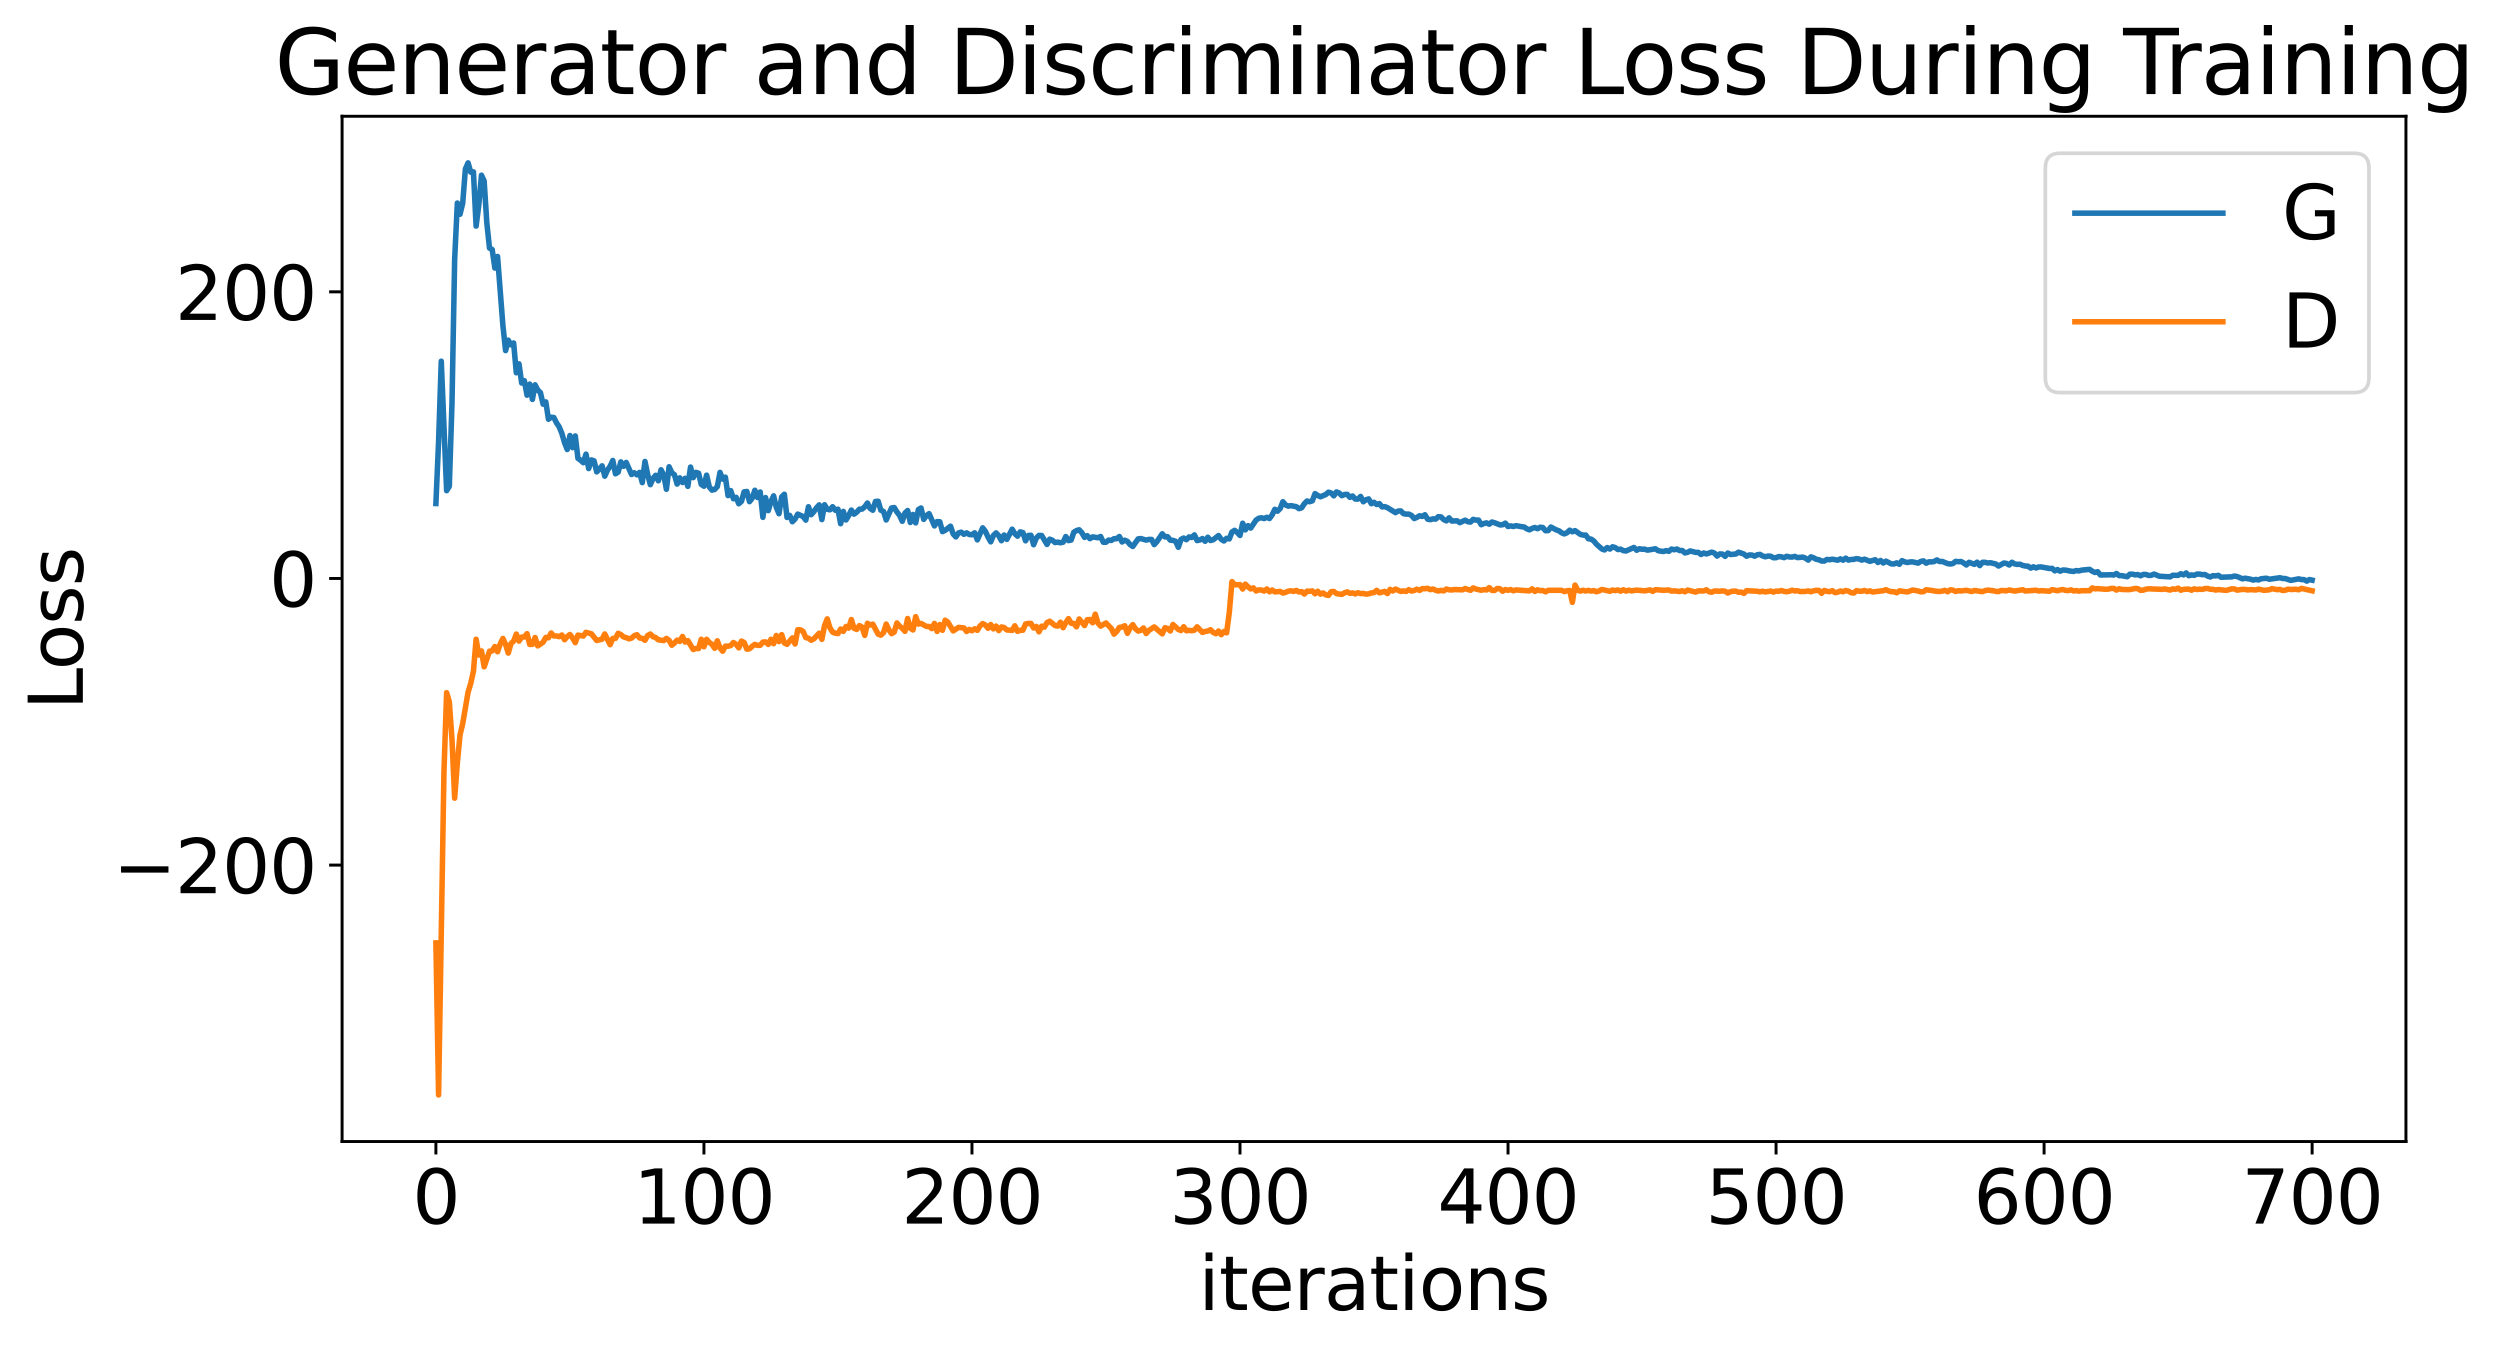 <?xml version="1.0" encoding="utf-8" standalone="no"?>
<!DOCTYPE svg PUBLIC "-//W3C//DTD SVG 1.1//EN"
  "http://www.w3.org/Graphics/SVG/1.1/DTD/svg11.dtd">
<svg xmlns:xlink="http://www.w3.org/1999/xlink" width="675.923pt" height="365.549pt" viewBox="0 0 675.923 365.549" xmlns="http://www.w3.org/2000/svg" version="1.1">
 <defs>
  <style type="text/css">*{stroke-linejoin: round; stroke-linecap: butt}</style>
 </defs>
 <g id="figure_1">
  <g id="patch_1">
   <path d="M 0 365.549 
L 675.923 365.549 
L 675.923 -0 
L 0 -0 
z
" style="fill: #ffffff"/>
  </g>
  <g id="axes_1">
   <g id="patch_2">
    <path d="M 92.491 308.636 
L 650.491 308.636 
L 650.491 31.436 
L 92.491 31.436 
z
" style="fill: #ffffff"/>
   </g>
   <g id="matplotlib.axis_1">
    <g id="xtick_1">
     <g id="line2d_1">
      <defs>
       <path id="m94ff9496a6" d="M 0 0 
L 0 3.5 
" style="stroke: #000000; stroke-width: 0.8"/>
      </defs>
      <g>
       <use xlink:href="#m94ff9496a6" x="117.854" y="308.636" style="stroke: #000000; stroke-width: 0.8"/>
      </g>
     </g>
     <g id="text_1">
      <!-- 0 -->
      <g transform="translate(111.492 330.833) scale(0.2 -0.2)">
       <defs>
        <path id="DejaVuSans-30" d="M 2034 4250 
Q 1547 4250 1301 3770 
Q 1056 3291 1056 2328 
Q 1056 1369 1301 889 
Q 1547 409 2034 409 
Q 2525 409 2770 889 
Q 3016 1369 3016 2328 
Q 3016 3291 2770 3770 
Q 2525 4250 2034 4250 
z
M 2034 4750 
Q 2819 4750 3233 4129 
Q 3647 3509 3647 2328 
Q 3647 1150 3233 529 
Q 2819 -91 2034 -91 
Q 1250 -91 836 529 
Q 422 1150 422 2328 
Q 422 3509 836 4129 
Q 1250 4750 2034 4750 
z
" transform="scale(0.016)"/>
       </defs>
       <use xlink:href="#DejaVuSans-30"/>
      </g>
     </g>
    </g>
    <g id="xtick_2">
     <g id="line2d_2">
      <g>
       <use xlink:href="#m94ff9496a6" x="190.322" y="308.636" style="stroke: #000000; stroke-width: 0.8"/>
      </g>
     </g>
     <g id="text_2">
      <!-- 100 -->
      <g transform="translate(171.234 330.833) scale(0.2 -0.2)">
       <defs>
        <path id="DejaVuSans-31" d="M 794 531 
L 1825 531 
L 1825 4091 
L 703 3866 
L 703 4441 
L 1819 4666 
L 2450 4666 
L 2450 531 
L 3481 531 
L 3481 0 
L 794 0 
L 794 531 
z
" transform="scale(0.016)"/>
       </defs>
       <use xlink:href="#DejaVuSans-31"/>
       <use xlink:href="#DejaVuSans-30" x="63.623"/>
       <use xlink:href="#DejaVuSans-30" x="127.246"/>
      </g>
     </g>
    </g>
    <g id="xtick_3">
     <g id="line2d_3">
      <g>
       <use xlink:href="#m94ff9496a6" x="262.789" y="308.636" style="stroke: #000000; stroke-width: 0.8"/>
      </g>
     </g>
     <g id="text_3">
      <!-- 200 -->
      <g transform="translate(243.702 330.833) scale(0.2 -0.2)">
       <defs>
        <path id="DejaVuSans-32" d="M 1228 531 
L 3431 531 
L 3431 0 
L 469 0 
L 469 531 
Q 828 903 1448 1529 
Q 2069 2156 2228 2338 
Q 2531 2678 2651 2914 
Q 2772 3150 2772 3378 
Q 2772 3750 2511 3984 
Q 2250 4219 1831 4219 
Q 1534 4219 1204 4116 
Q 875 4013 500 3803 
L 500 4441 
Q 881 4594 1212 4672 
Q 1544 4750 1819 4750 
Q 2544 4750 2975 4387 
Q 3406 4025 3406 3419 
Q 3406 3131 3298 2873 
Q 3191 2616 2906 2266 
Q 2828 2175 2409 1742 
Q 1991 1309 1228 531 
z
" transform="scale(0.016)"/>
       </defs>
       <use xlink:href="#DejaVuSans-32"/>
       <use xlink:href="#DejaVuSans-30" x="63.623"/>
       <use xlink:href="#DejaVuSans-30" x="127.246"/>
      </g>
     </g>
    </g>
    <g id="xtick_4">
     <g id="line2d_4">
      <g>
       <use xlink:href="#m94ff9496a6" x="335.257" y="308.636" style="stroke: #000000; stroke-width: 0.8"/>
      </g>
     </g>
     <g id="text_4">
      <!-- 300 -->
      <g transform="translate(316.169 330.833) scale(0.2 -0.2)">
       <defs>
        <path id="DejaVuSans-33" d="M 2597 2516 
Q 3050 2419 3304 2112 
Q 3559 1806 3559 1356 
Q 3559 666 3084 287 
Q 2609 -91 1734 -91 
Q 1441 -91 1130 -33 
Q 819 25 488 141 
L 488 750 
Q 750 597 1062 519 
Q 1375 441 1716 441 
Q 2309 441 2620 675 
Q 2931 909 2931 1356 
Q 2931 1769 2642 2001 
Q 2353 2234 1838 2234 
L 1294 2234 
L 1294 2753 
L 1863 2753 
Q 2328 2753 2575 2939 
Q 2822 3125 2822 3475 
Q 2822 3834 2567 4026 
Q 2313 4219 1838 4219 
Q 1578 4219 1281 4162 
Q 984 4106 628 3988 
L 628 4550 
Q 988 4650 1302 4700 
Q 1616 4750 1894 4750 
Q 2613 4750 3031 4423 
Q 3450 4097 3450 3541 
Q 3450 3153 3228 2886 
Q 3006 2619 2597 2516 
z
" transform="scale(0.016)"/>
       </defs>
       <use xlink:href="#DejaVuSans-33"/>
       <use xlink:href="#DejaVuSans-30" x="63.623"/>
       <use xlink:href="#DejaVuSans-30" x="127.246"/>
      </g>
     </g>
    </g>
    <g id="xtick_5">
     <g id="line2d_5">
      <g>
       <use xlink:href="#m94ff9496a6" x="407.724" y="308.636" style="stroke: #000000; stroke-width: 0.8"/>
      </g>
     </g>
     <g id="text_5">
      <!-- 400 -->
      <g transform="translate(388.637 330.833) scale(0.2 -0.2)">
       <defs>
        <path id="DejaVuSans-34" d="M 2419 4116 
L 825 1625 
L 2419 1625 
L 2419 4116 
z
M 2253 4666 
L 3047 4666 
L 3047 1625 
L 3713 1625 
L 3713 1100 
L 3047 1100 
L 3047 0 
L 2419 0 
L 2419 1100 
L 313 1100 
L 313 1709 
L 2253 4666 
z
" transform="scale(0.016)"/>
       </defs>
       <use xlink:href="#DejaVuSans-34"/>
       <use xlink:href="#DejaVuSans-30" x="63.623"/>
       <use xlink:href="#DejaVuSans-30" x="127.246"/>
      </g>
     </g>
    </g>
    <g id="xtick_6">
     <g id="line2d_6">
      <g>
       <use xlink:href="#m94ff9496a6" x="480.192" y="308.636" style="stroke: #000000; stroke-width: 0.8"/>
      </g>
     </g>
     <g id="text_6">
      <!-- 500 -->
      <g transform="translate(461.104 330.833) scale(0.2 -0.2)">
       <defs>
        <path id="DejaVuSans-35" d="M 691 4666 
L 3169 4666 
L 3169 4134 
L 1269 4134 
L 1269 2991 
Q 1406 3038 1543 3061 
Q 1681 3084 1819 3084 
Q 2600 3084 3056 2656 
Q 3513 2228 3513 1497 
Q 3513 744 3044 326 
Q 2575 -91 1722 -91 
Q 1428 -91 1123 -41 
Q 819 9 494 109 
L 494 744 
Q 775 591 1075 516 
Q 1375 441 1709 441 
Q 2250 441 2565 725 
Q 2881 1009 2881 1497 
Q 2881 1984 2565 2268 
Q 2250 2553 1709 2553 
Q 1456 2553 1204 2497 
Q 953 2441 691 2322 
L 691 4666 
z
" transform="scale(0.016)"/>
       </defs>
       <use xlink:href="#DejaVuSans-35"/>
       <use xlink:href="#DejaVuSans-30" x="63.623"/>
       <use xlink:href="#DejaVuSans-30" x="127.246"/>
      </g>
     </g>
    </g>
    <g id="xtick_7">
     <g id="line2d_7">
      <g>
       <use xlink:href="#m94ff9496a6" x="552.659" y="308.636" style="stroke: #000000; stroke-width: 0.8"/>
      </g>
     </g>
     <g id="text_7">
      <!-- 600 -->
      <g transform="translate(533.572 330.833) scale(0.2 -0.2)">
       <defs>
        <path id="DejaVuSans-36" d="M 2113 2584 
Q 1688 2584 1439 2293 
Q 1191 2003 1191 1497 
Q 1191 994 1439 701 
Q 1688 409 2113 409 
Q 2538 409 2786 701 
Q 3034 994 3034 1497 
Q 3034 2003 2786 2293 
Q 2538 2584 2113 2584 
z
M 3366 4563 
L 3366 3988 
Q 3128 4100 2886 4159 
Q 2644 4219 2406 4219 
Q 1781 4219 1451 3797 
Q 1122 3375 1075 2522 
Q 1259 2794 1537 2939 
Q 1816 3084 2150 3084 
Q 2853 3084 3261 2657 
Q 3669 2231 3669 1497 
Q 3669 778 3244 343 
Q 2819 -91 2113 -91 
Q 1303 -91 875 529 
Q 447 1150 447 2328 
Q 447 3434 972 4092 
Q 1497 4750 2381 4750 
Q 2619 4750 2861 4703 
Q 3103 4656 3366 4563 
z
" transform="scale(0.016)"/>
       </defs>
       <use xlink:href="#DejaVuSans-36"/>
       <use xlink:href="#DejaVuSans-30" x="63.623"/>
       <use xlink:href="#DejaVuSans-30" x="127.246"/>
      </g>
     </g>
    </g>
    <g id="xtick_8">
     <g id="line2d_8">
      <g>
       <use xlink:href="#m94ff9496a6" x="625.127" y="308.636" style="stroke: #000000; stroke-width: 0.8"/>
      </g>
     </g>
     <g id="text_8">
      <!-- 700 -->
      <g transform="translate(606.039 330.833) scale(0.2 -0.2)">
       <defs>
        <path id="DejaVuSans-37" d="M 525 4666 
L 3525 4666 
L 3525 4397 
L 1831 0 
L 1172 0 
L 2766 4134 
L 525 4134 
L 525 4666 
z
" transform="scale(0.016)"/>
       </defs>
       <use xlink:href="#DejaVuSans-37"/>
       <use xlink:href="#DejaVuSans-30" x="63.623"/>
       <use xlink:href="#DejaVuSans-30" x="127.246"/>
      </g>
     </g>
    </g>
    <g id="text_9">
     <!-- iterations -->
     <g transform="translate(324.036 354.189) scale(0.2 -0.2)">
      <defs>
       <path id="DejaVuSans-69" d="M 603 3500 
L 1178 3500 
L 1178 0 
L 603 0 
L 603 3500 
z
M 603 4863 
L 1178 4863 
L 1178 4134 
L 603 4134 
L 603 4863 
z
" transform="scale(0.016)"/>
       <path id="DejaVuSans-74" d="M 1172 4494 
L 1172 3500 
L 2356 3500 
L 2356 3053 
L 1172 3053 
L 1172 1153 
Q 1172 725 1289 603 
Q 1406 481 1766 481 
L 2356 481 
L 2356 0 
L 1766 0 
Q 1100 0 847 248 
Q 594 497 594 1153 
L 594 3053 
L 172 3053 
L 172 3500 
L 594 3500 
L 594 4494 
L 1172 4494 
z
" transform="scale(0.016)"/>
       <path id="DejaVuSans-65" d="M 3597 1894 
L 3597 1613 
L 953 1613 
Q 991 1019 1311 708 
Q 1631 397 2203 397 
Q 2534 397 2845 478 
Q 3156 559 3463 722 
L 3463 178 
Q 3153 47 2828 -22 
Q 2503 -91 2169 -91 
Q 1331 -91 842 396 
Q 353 884 353 1716 
Q 353 2575 817 3079 
Q 1281 3584 2069 3584 
Q 2775 3584 3186 3129 
Q 3597 2675 3597 1894 
z
M 3022 2063 
Q 3016 2534 2758 2815 
Q 2500 3097 2075 3097 
Q 1594 3097 1305 2825 
Q 1016 2553 972 2059 
L 3022 2063 
z
" transform="scale(0.016)"/>
       <path id="DejaVuSans-72" d="M 2631 2963 
Q 2534 3019 2420 3045 
Q 2306 3072 2169 3072 
Q 1681 3072 1420 2755 
Q 1159 2438 1159 1844 
L 1159 0 
L 581 0 
L 581 3500 
L 1159 3500 
L 1159 2956 
Q 1341 3275 1631 3429 
Q 1922 3584 2338 3584 
Q 2397 3584 2469 3576 
Q 2541 3569 2628 3553 
L 2631 2963 
z
" transform="scale(0.016)"/>
       <path id="DejaVuSans-61" d="M 2194 1759 
Q 1497 1759 1228 1600 
Q 959 1441 959 1056 
Q 959 750 1161 570 
Q 1363 391 1709 391 
Q 2188 391 2477 730 
Q 2766 1069 2766 1631 
L 2766 1759 
L 2194 1759 
z
M 3341 1997 
L 3341 0 
L 2766 0 
L 2766 531 
Q 2569 213 2275 61 
Q 1981 -91 1556 -91 
Q 1019 -91 701 211 
Q 384 513 384 1019 
Q 384 1609 779 1909 
Q 1175 2209 1959 2209 
L 2766 2209 
L 2766 2266 
Q 2766 2663 2505 2880 
Q 2244 3097 1772 3097 
Q 1472 3097 1187 3025 
Q 903 2953 641 2809 
L 641 3341 
Q 956 3463 1253 3523 
Q 1550 3584 1831 3584 
Q 2591 3584 2966 3190 
Q 3341 2797 3341 1997 
z
" transform="scale(0.016)"/>
       <path id="DejaVuSans-6f" d="M 1959 3097 
Q 1497 3097 1228 2736 
Q 959 2375 959 1747 
Q 959 1119 1226 758 
Q 1494 397 1959 397 
Q 2419 397 2687 759 
Q 2956 1122 2956 1747 
Q 2956 2369 2687 2733 
Q 2419 3097 1959 3097 
z
M 1959 3584 
Q 2709 3584 3137 3096 
Q 3566 2609 3566 1747 
Q 3566 888 3137 398 
Q 2709 -91 1959 -91 
Q 1206 -91 779 398 
Q 353 888 353 1747 
Q 353 2609 779 3096 
Q 1206 3584 1959 3584 
z
" transform="scale(0.016)"/>
       <path id="DejaVuSans-6e" d="M 3513 2113 
L 3513 0 
L 2938 0 
L 2938 2094 
Q 2938 2591 2744 2837 
Q 2550 3084 2163 3084 
Q 1697 3084 1428 2787 
Q 1159 2491 1159 1978 
L 1159 0 
L 581 0 
L 581 3500 
L 1159 3500 
L 1159 2956 
Q 1366 3272 1645 3428 
Q 1925 3584 2291 3584 
Q 2894 3584 3203 3211 
Q 3513 2838 3513 2113 
z
" transform="scale(0.016)"/>
       <path id="DejaVuSans-73" d="M 2834 3397 
L 2834 2853 
Q 2591 2978 2328 3040 
Q 2066 3103 1784 3103 
Q 1356 3103 1142 2972 
Q 928 2841 928 2578 
Q 928 2378 1081 2264 
Q 1234 2150 1697 2047 
L 1894 2003 
Q 2506 1872 2764 1633 
Q 3022 1394 3022 966 
Q 3022 478 2636 193 
Q 2250 -91 1575 -91 
Q 1294 -91 989 -36 
Q 684 19 347 128 
L 347 722 
Q 666 556 975 473 
Q 1284 391 1588 391 
Q 1994 391 2212 530 
Q 2431 669 2431 922 
Q 2431 1156 2273 1281 
Q 2116 1406 1581 1522 
L 1381 1569 
Q 847 1681 609 1914 
Q 372 2147 372 2553 
Q 372 3047 722 3315 
Q 1072 3584 1716 3584 
Q 2034 3584 2315 3537 
Q 2597 3491 2834 3397 
z
" transform="scale(0.016)"/>
      </defs>
      <use xlink:href="#DejaVuSans-69"/>
      <use xlink:href="#DejaVuSans-74" x="27.783"/>
      <use xlink:href="#DejaVuSans-65" x="66.992"/>
      <use xlink:href="#DejaVuSans-72" x="128.516"/>
      <use xlink:href="#DejaVuSans-61" x="169.629"/>
      <use xlink:href="#DejaVuSans-74" x="230.908"/>
      <use xlink:href="#DejaVuSans-69" x="270.117"/>
      <use xlink:href="#DejaVuSans-6f" x="297.9"/>
      <use xlink:href="#DejaVuSans-6e" x="359.082"/>
      <use xlink:href="#DejaVuSans-73" x="422.461"/>
     </g>
    </g>
   </g>
   <g id="matplotlib.axis_2">
    <g id="ytick_1">
     <g id="line2d_9">
      <defs>
       <path id="mfe37ac049a" d="M 0 0 
L -3.5 0 
" style="stroke: #000000; stroke-width: 0.8"/>
      </defs>
      <g>
       <use xlink:href="#mfe37ac049a" x="92.491" y="233.899" style="stroke: #000000; stroke-width: 0.8"/>
      </g>
     </g>
     <g id="text_10">
      <!-- −200 -->
      <g transform="translate(30.556 241.498) scale(0.2 -0.2)">
       <defs>
        <path id="DejaVuSans-2212" d="M 678 2272 
L 4684 2272 
L 4684 1741 
L 678 1741 
L 678 2272 
z
" transform="scale(0.016)"/>
       </defs>
       <use xlink:href="#DejaVuSans-2212"/>
       <use xlink:href="#DejaVuSans-32" x="83.789"/>
       <use xlink:href="#DejaVuSans-30" x="147.412"/>
       <use xlink:href="#DejaVuSans-30" x="211.035"/>
      </g>
     </g>
    </g>
    <g id="ytick_2">
     <g id="line2d_10">
      <g>
       <use xlink:href="#mfe37ac049a" x="92.491" y="156.401" style="stroke: #000000; stroke-width: 0.8"/>
      </g>
     </g>
     <g id="text_11">
      <!-- 0 -->
      <g transform="translate(72.766 163.999) scale(0.2 -0.2)">
       <use xlink:href="#DejaVuSans-30"/>
      </g>
     </g>
    </g>
    <g id="ytick_3">
     <g id="line2d_11">
      <g>
       <use xlink:href="#mfe37ac049a" x="92.491" y="78.903" style="stroke: #000000; stroke-width: 0.8"/>
      </g>
     </g>
     <g id="text_12">
      <!-- 200 -->
      <g transform="translate(47.316 86.501) scale(0.2 -0.2)">
       <use xlink:href="#DejaVuSans-32"/>
       <use xlink:href="#DejaVuSans-30" x="63.623"/>
       <use xlink:href="#DejaVuSans-30" x="127.246"/>
      </g>
     </g>
    </g>
    <g id="text_13">
     <!-- Loss -->
     <g transform="translate(22.397 191.971) rotate(-90) scale(0.2 -0.2)">
      <defs>
       <path id="DejaVuSans-4c" d="M 628 4666 
L 1259 4666 
L 1259 531 
L 3531 531 
L 3531 0 
L 628 0 
L 628 4666 
z
" transform="scale(0.016)"/>
      </defs>
      <use xlink:href="#DejaVuSans-4c"/>
      <use xlink:href="#DejaVuSans-6f" x="53.963"/>
      <use xlink:href="#DejaVuSans-73" x="115.145"/>
      <use xlink:href="#DejaVuSans-73" x="167.244"/>
     </g>
    </g>
   </g>
   <g id="line2d_12">
    <path d="M 117.854 136.14 
L 118.579 119.386 
L 119.304 97.659 
L 120.753 132.665 
L 121.478 131.502 
L 122.202 109.075 
L 122.927 70.057 
L 123.652 54.902 
L 124.376 57.927 
L 125.101 54.949 
L 125.826 45.68 
L 126.55 44.036 
L 127.275 46.554 
L 128 46.465 
L 128.724 61.121 
L 129.449 55.452 
L 130.174 47.372 
L 130.898 48.944 
L 131.623 60.277 
L 132.348 67.071 
L 133.072 67.467 
L 133.797 72.478 
L 134.522 69.343 
L 135.971 88.049 
L 136.696 94.791 
L 137.42 91.969 
L 138.145 93.23 
L 138.87 92.73 
L 139.595 100.784 
L 140.319 98.378 
L 141.044 103.556 
L 141.769 102.927 
L 142.493 106.844 
L 143.218 103.849 
L 143.943 107.982 
L 144.667 104.046 
L 145.392 105.455 
L 146.117 106.16 
L 146.841 109.28 
L 147.566 108.658 
L 148.291 113.349 
L 149.015 112.803 
L 149.74 112.887 
L 150.465 114.323 
L 151.189 115.419 
L 151.914 117.193 
L 152.639 119.699 
L 153.363 121.53 
L 154.088 117.759 
L 154.813 121.031 
L 155.537 117.875 
L 156.262 123.929 
L 156.987 124.438 
L 157.711 125.099 
L 158.436 122.79 
L 159.161 126.681 
L 159.885 124.354 
L 160.61 124.599 
L 161.335 127.579 
L 162.059 126.844 
L 162.784 125.95 
L 163.509 128.74 
L 164.233 127.12 
L 164.958 126.067 
L 165.683 124.5 
L 166.408 128.1 
L 167.132 127.649 
L 167.857 124.881 
L 168.582 126.072 
L 169.306 125.034 
L 170.756 128.292 
L 171.48 127.82 
L 172.205 128.384 
L 172.93 127.725 
L 173.654 130.487 
L 174.379 124.764 
L 175.104 128.249 
L 175.828 131.038 
L 176.553 129.37 
L 177.278 128.508 
L 178.002 129.993 
L 178.727 127.025 
L 179.452 128.463 
L 180.176 132.281 
L 180.901 126.205 
L 181.626 127.787 
L 182.35 128.366 
L 183.075 130.871 
L 183.8 129.202 
L 184.524 130.455 
L 185.249 129.325 
L 185.974 131.487 
L 186.698 126.281 
L 187.423 129.134 
L 188.148 127.715 
L 188.872 127.934 
L 189.597 130.968 
L 190.322 131.452 
L 191.046 128.474 
L 191.771 131.652 
L 192.496 132.517 
L 193.22 132.328 
L 193.945 131.551 
L 194.67 127.72 
L 195.395 129.542 
L 196.119 129.013 
L 196.844 133.998 
L 197.569 132.653 
L 198.293 134.847 
L 199.018 134.467 
L 199.743 136.2 
L 200.467 135.547 
L 201.192 132.984 
L 201.917 132.882 
L 202.641 135.628 
L 203.366 134.707 
L 204.091 132.555 
L 204.815 134.507 
L 205.54 133.026 
L 206.265 139.876 
L 206.989 134.537 
L 207.714 138.061 
L 208.439 135.611 
L 209.163 134.071 
L 209.888 137.174 
L 210.613 138.894 
L 211.337 134.347 
L 212.062 133.629 
L 212.787 139.905 
L 213.511 139.352 
L 214.236 141.054 
L 214.961 140.309 
L 215.685 138.999 
L 217.135 139.654 
L 217.859 140.618 
L 218.584 137.012 
L 219.309 139.155 
L 220.033 138.343 
L 220.758 137.298 
L 221.483 136.511 
L 222.208 140.474 
L 222.932 136.475 
L 223.657 137.702 
L 224.382 137.835 
L 225.106 137.004 
L 225.831 137.95 
L 226.556 137.668 
L 227.28 141.592 
L 228.005 138.274 
L 228.73 140.583 
L 229.454 139.393 
L 230.179 137.904 
L 230.904 139.008 
L 231.628 138.483 
L 232.353 137.668 
L 233.078 137.641 
L 233.802 137.022 
L 234.527 136.006 
L 235.252 137.474 
L 235.976 137.945 
L 236.701 135.58 
L 237.426 135.523 
L 238.15 137.943 
L 238.875 138.274 
L 239.6 140.578 
L 241.049 137.335 
L 241.774 137.226 
L 242.498 138.423 
L 243.223 139.345 
L 243.948 140.936 
L 244.672 138.706 
L 245.397 138.032 
L 246.122 141.259 
L 246.846 139.099 
L 247.571 141.37 
L 248.296 137.772 
L 249.02 137.348 
L 249.745 140.418 
L 250.47 139.414 
L 251.195 138.879 
L 252.644 142.185 
L 253.369 141.025 
L 254.093 141.072 
L 254.818 143.736 
L 255.543 143.389 
L 256.992 142.272 
L 257.717 144.384 
L 258.441 145.164 
L 259.166 144.087 
L 259.891 143.884 
L 260.615 144.458 
L 261.34 144.067 
L 262.065 144.523 
L 262.789 144.576 
L 263.514 144.057 
L 264.239 145.965 
L 265.688 142.713 
L 266.413 143.652 
L 267.137 145.213 
L 267.862 146.492 
L 268.587 144.781 
L 269.311 144.082 
L 270.036 144.852 
L 270.761 146.19 
L 271.485 144.657 
L 272.21 145.826 
L 273.659 143.08 
L 274.384 144.296 
L 275.109 144.961 
L 275.833 143.809 
L 276.558 143.998 
L 277.283 146.216 
L 278.008 144.777 
L 278.732 144.719 
L 279.457 147.279 
L 280.182 145.481 
L 280.906 144.759 
L 281.631 144.778 
L 283.08 147.196 
L 283.805 145.772 
L 284.53 146.071 
L 285.254 146.691 
L 285.979 146.572 
L 286.704 146.758 
L 287.428 146.584 
L 288.153 145.073 
L 288.878 146.164 
L 289.602 146.019 
L 290.327 143.898 
L 291.052 143.448 
L 291.776 143.243 
L 292.501 144.034 
L 293.226 145.291 
L 293.95 144.827 
L 294.675 145.636 
L 295.4 145.168 
L 296.849 145.381 
L 297.574 145.052 
L 298.298 146.596 
L 299.023 146.597 
L 299.748 146.024 
L 300.472 146.121 
L 301.197 145.644 
L 301.922 145.637 
L 302.646 145.064 
L 303.371 146.528 
L 304.096 146.055 
L 304.82 146.379 
L 305.545 147.245 
L 306.27 147.743 
L 307.719 145.699 
L 308.444 145.614 
L 309.893 146.032 
L 310.618 145.842 
L 311.343 145.851 
L 312.067 147.242 
L 312.792 146.433 
L 314.241 144.331 
L 314.966 145.157 
L 315.691 145.113 
L 316.415 146.047 
L 317.14 146.109 
L 317.865 146.358 
L 318.589 147.967 
L 319.314 145.834 
L 320.039 145.472 
L 320.763 145.909 
L 321.488 145.176 
L 322.213 145.312 
L 322.937 144.622 
L 323.662 146.161 
L 324.387 145.989 
L 325.111 145.61 
L 325.836 146.34 
L 326.561 145.256 
L 327.285 146.137 
L 328.01 145.935 
L 329.459 144.794 
L 330.184 145.823 
L 330.909 146.259 
L 331.633 145.546 
L 332.358 145.704 
L 333.083 143.834 
L 333.808 143.393 
L 334.532 143.984 
L 335.257 144.764 
L 335.982 141.472 
L 336.706 143.258 
L 337.431 142.123 
L 338.156 142.771 
L 339.605 140.614 
L 340.33 140.124 
L 341.054 139.984 
L 341.779 140.199 
L 342.504 139.866 
L 343.228 140.192 
L 343.953 139.209 
L 344.678 137.7 
L 345.402 138.212 
L 346.127 137.473 
L 346.852 135.659 
L 347.576 136.514 
L 348.301 136.846 
L 349.026 136.709 
L 350.475 136.991 
L 351.2 137.518 
L 351.924 137.285 
L 352.649 136.197 
L 353.374 135.462 
L 354.098 135.643 
L 354.823 135.398 
L 355.548 133.459 
L 356.272 133.953 
L 356.997 134.31 
L 358.446 133.713 
L 359.171 133.074 
L 359.896 133.282 
L 360.62 134.055 
L 361.345 133.006 
L 362.07 133.292 
L 362.795 134.015 
L 363.519 133.692 
L 364.244 133.654 
L 364.969 134.464 
L 365.693 134.108 
L 366.418 134.925 
L 367.143 134.937 
L 367.867 134.225 
L 368.592 135.659 
L 369.317 135.125 
L 370.041 134.892 
L 370.766 136.185 
L 371.491 135.805 
L 372.215 136.403 
L 372.94 136.163 
L 373.665 137.044 
L 374.389 136.978 
L 375.114 137.257 
L 377.288 138.599 
L 378.013 138.164 
L 378.737 138.149 
L 379.462 138.876 
L 380.187 139.009 
L 380.911 138.997 
L 381.636 139.359 
L 382.361 140.196 
L 383.085 139.888 
L 383.81 139.446 
L 384.535 139.625 
L 385.259 139.176 
L 385.984 140.361 
L 386.709 140.508 
L 387.433 140.278 
L 388.158 140.344 
L 388.883 139.689 
L 389.608 139.764 
L 390.332 140.471 
L 391.057 140.824 
L 391.782 140.008 
L 392.506 140.868 
L 393.956 140.81 
L 394.68 141.31 
L 396.13 140.643 
L 396.854 141.05 
L 397.579 141.153 
L 398.304 140.423 
L 399.028 140.617 
L 399.753 140.614 
L 400.478 141.863 
L 401.202 141.54 
L 401.927 141.369 
L 402.652 141.728 
L 403.376 141.138 
L 404.101 141.339 
L 405.55 141.923 
L 406.275 141.879 
L 407 141.446 
L 407.724 142.349 
L 408.449 142.178 
L 409.174 142.347 
L 409.898 142.126 
L 411.348 142.4 
L 412.072 142.475 
L 412.797 142.971 
L 413.522 143.255 
L 414.246 142.867 
L 414.971 142.625 
L 415.696 142.94 
L 416.42 142.544 
L 417.145 142.637 
L 417.87 143.491 
L 418.595 143.441 
L 419.319 142.499 
L 420.769 143.268 
L 421.493 143.509 
L 422.218 144.054 
L 422.943 144.345 
L 423.667 144.042 
L 424.392 143.35 
L 425.117 143.767 
L 425.841 143.468 
L 427.291 144.489 
L 428.015 144.669 
L 428.74 144.672 
L 429.465 145.67 
L 430.189 145.761 
L 430.914 146.258 
L 431.639 147.141 
L 433.088 148.419 
L 433.813 148.689 
L 434.537 148.047 
L 435.262 148.449 
L 435.987 147.839 
L 436.711 148.049 
L 437.436 148.58 
L 438.161 148.473 
L 438.885 148.87 
L 439.61 148.969 
L 441.784 148.023 
L 442.509 148.769 
L 443.233 148.372 
L 443.958 148.493 
L 444.683 148.478 
L 445.408 148.748 
L 447.582 148.377 
L 448.306 148.894 
L 449.756 149.113 
L 450.48 148.87 
L 451.205 149.059 
L 451.93 148.448 
L 452.654 148.64 
L 453.379 148.444 
L 454.104 148.854 
L 454.828 148.832 
L 455.553 149.493 
L 456.278 149.321 
L 457.002 148.955 
L 458.452 149.348 
L 459.176 149.344 
L 459.901 149.915 
L 460.626 149.514 
L 461.35 149.77 
L 462.8 149.281 
L 463.524 149.529 
L 464.249 150.34 
L 464.974 149.766 
L 465.698 149.811 
L 466.423 150.424 
L 467.148 149.526 
L 467.872 149.917 
L 469.322 149.784 
L 470.046 149.298 
L 471.496 149.799 
L 472.22 150.376 
L 472.945 150.048 
L 473.67 150.062 
L 474.395 150.378 
L 475.119 149.992 
L 475.844 149.896 
L 476.569 150.321 
L 477.293 150.541 
L 478.018 150.339 
L 478.743 150.392 
L 479.467 150.799 
L 480.192 150.784 
L 480.917 150.476 
L 481.641 150.561 
L 482.366 150.767 
L 483.091 150.405 
L 483.815 150.592 
L 484.54 150.61 
L 485.265 150.436 
L 485.989 150.759 
L 487.439 150.627 
L 488.163 150.923 
L 488.888 151.434 
L 489.613 150.56 
L 490.337 150.813 
L 491.062 151.217 
L 491.787 151.339 
L 492.511 151.683 
L 493.236 151.686 
L 493.961 151.245 
L 494.685 151.34 
L 495.41 151.189 
L 496.859 151.46 
L 497.584 151.103 
L 498.309 151.463 
L 499.033 150.909 
L 499.758 151.436 
L 500.483 151.265 
L 501.208 151.239 
L 501.932 151.036 
L 502.657 151.155 
L 503.382 151.431 
L 504.106 151.183 
L 505.556 151.762 
L 507.005 151.34 
L 507.73 152.078 
L 508.454 151.541 
L 509.179 152.217 
L 509.904 151.72 
L 511.353 152.454 
L 512.078 152.475 
L 512.802 152.178 
L 513.527 152.557 
L 514.252 151.582 
L 514.976 151.907 
L 515.701 152.087 
L 516.426 151.928 
L 517.15 151.923 
L 518.6 152.252 
L 519.324 151.787 
L 520.049 151.652 
L 520.774 152.266 
L 521.498 151.899 
L 522.223 151.932 
L 522.948 151.812 
L 523.672 151.389 
L 524.397 151.815 
L 525.122 151.796 
L 526.571 152.38 
L 527.296 152.495 
L 528.02 152.358 
L 528.745 151.78 
L 529.47 151.87 
L 530.195 151.819 
L 530.919 152.207 
L 531.644 152.745 
L 532.369 152.028 
L 533.818 152.58 
L 534.543 151.995 
L 535.267 152.918 
L 535.992 152.035 
L 536.717 152.038 
L 537.441 152.223 
L 538.166 152.15 
L 539.615 152.495 
L 540.34 153.04 
L 541.789 152.225 
L 542.514 152.338 
L 543.239 152.757 
L 543.963 152.019 
L 544.688 152.466 
L 545.413 152.592 
L 546.137 152.545 
L 546.862 152.875 
L 547.587 153.036 
L 548.311 153.083 
L 549.036 153.593 
L 549.761 153.245 
L 550.485 153.559 
L 551.21 153.292 
L 551.935 153.298 
L 554.109 153.698 
L 554.833 153.676 
L 555.558 154.341 
L 556.283 153.995 
L 557.008 154.429 
L 557.732 154.116 
L 558.457 154.144 
L 559.906 154.426 
L 560.631 154.495 
L 561.356 154.265 
L 562.08 154.362 
L 562.805 154.155 
L 564.254 154.005 
L 564.979 153.936 
L 565.704 154.46 
L 566.428 154.769 
L 567.153 154.579 
L 567.878 155.456 
L 570.776 155.401 
L 571.501 155.466 
L 572.226 155.063 
L 572.95 155.629 
L 573.675 155.637 
L 575.124 155.926 
L 575.849 155.242 
L 576.574 155.242 
L 577.298 155.431 
L 578.023 155.342 
L 578.748 155.675 
L 579.472 155.318 
L 580.197 155.313 
L 580.922 155.587 
L 581.646 155.54 
L 582.371 155.213 
L 583.82 155.795 
L 586.719 155.969 
L 587.444 155.538 
L 588.893 155.561 
L 589.618 155.128 
L 590.343 155.427 
L 591.067 154.904 
L 591.792 155.656 
L 592.517 155.443 
L 593.241 155.553 
L 593.966 155.221 
L 594.691 155.212 
L 595.415 155.376 
L 596.14 155.325 
L 596.865 155.754 
L 597.589 156 
L 598.314 155.643 
L 599.039 155.713 
L 599.763 155.558 
L 600.488 156.061 
L 603.387 155.963 
L 604.111 155.754 
L 604.836 155.876 
L 606.285 156.5 
L 607.01 156.333 
L 608.459 156.594 
L 609.184 156.833 
L 609.909 156.669 
L 610.633 156.795 
L 611.358 156.477 
L 612.808 156.337 
L 613.532 156.608 
L 616.431 156.2 
L 617.156 156.41 
L 617.88 156.419 
L 619.33 156.92 
L 621.504 156.501 
L 622.228 156.703 
L 622.953 156.705 
L 623.678 157.113 
L 624.402 156.7 
L 625.127 156.858 
L 625.127 156.858 
" clip-path="url(#p08a5a10b08)" style="fill: none; stroke: #1f77b4; stroke-width: 1.5; stroke-linecap: square"/>
   </g>
   <g id="line2d_13">
    <path d="M 117.854 254.938 
L 118.579 296.036 
L 120.028 208.813 
L 120.753 187.277 
L 121.478 189.706 
L 122.202 199.948 
L 122.927 215.798 
L 123.652 206.249 
L 124.376 198.697 
L 125.101 195.653 
L 126.55 187.178 
L 127.275 184.772 
L 128 181.518 
L 128.724 172.837 
L 129.449 177.084 
L 130.174 176.002 
L 130.898 180.292 
L 132.348 176.065 
L 133.072 175.976 
L 133.797 174.803 
L 134.522 176.218 
L 135.246 174.095 
L 135.971 172.622 
L 136.696 174.243 
L 137.42 176.567 
L 138.145 173.999 
L 138.87 173.336 
L 139.595 171.438 
L 140.319 173.335 
L 141.044 172.257 
L 141.769 172.221 
L 142.493 171.318 
L 143.218 174.228 
L 143.943 174.212 
L 144.667 172.362 
L 145.392 174.628 
L 146.841 173.635 
L 147.566 172.337 
L 148.291 172.441 
L 149.015 171.153 
L 149.74 171.941 
L 150.465 171.946 
L 151.189 172.135 
L 151.914 171.688 
L 152.639 172.966 
L 153.363 172.105 
L 154.088 171.553 
L 154.813 172.492 
L 155.537 173.746 
L 156.262 171.708 
L 157.711 171.971 
L 158.436 170.97 
L 159.885 171.355 
L 161.335 173.167 
L 162.784 172.811 
L 163.509 171.41 
L 164.958 174.302 
L 165.683 172.614 
L 166.408 172.593 
L 167.132 171.223 
L 167.857 171.567 
L 168.582 172.198 
L 169.306 172.4 
L 170.031 172.719 
L 170.756 172.529 
L 171.48 171.88 
L 172.205 171.605 
L 172.93 172.486 
L 173.654 172.589 
L 174.379 173.111 
L 175.104 171.825 
L 175.828 171.428 
L 176.553 172.135 
L 177.278 172.388 
L 178.002 172.99 
L 179.452 173.197 
L 180.176 172.616 
L 180.901 173.117 
L 181.626 174.451 
L 182.35 173.849 
L 183.075 173.067 
L 183.8 173.406 
L 184.524 172.091 
L 185.249 173.6 
L 185.974 173.205 
L 187.423 175.601 
L 188.148 175.336 
L 188.872 175.347 
L 189.597 172.839 
L 190.322 174.866 
L 191.046 172.849 
L 191.771 173.692 
L 192.496 174.198 
L 193.22 175.266 
L 193.945 173.254 
L 194.67 175.196 
L 195.395 176.064 
L 196.119 174.711 
L 196.844 174.717 
L 197.569 174.534 
L 198.293 173.717 
L 199.018 174.202 
L 199.743 175.168 
L 200.467 173.33 
L 201.192 173.708 
L 201.917 175.513 
L 202.641 175.413 
L 203.366 174.743 
L 204.091 174.236 
L 204.815 174.495 
L 205.54 174.458 
L 206.265 173.598 
L 206.989 173.557 
L 207.714 174.227 
L 208.439 172.842 
L 209.163 174.034 
L 209.888 171.827 
L 210.613 173.467 
L 211.337 171.591 
L 212.062 173.837 
L 212.787 174.197 
L 214.236 172.478 
L 214.961 174.106 
L 215.685 170.267 
L 216.41 170.282 
L 217.135 170.728 
L 217.859 172.379 
L 218.584 172.545 
L 219.309 173.107 
L 220.033 172.728 
L 221.483 171.207 
L 222.208 172.857 
L 222.932 169.133 
L 223.657 167.331 
L 224.382 169.746 
L 225.106 170.899 
L 225.831 171.197 
L 226.556 171.291 
L 227.28 170.066 
L 228.005 170.702 
L 228.73 169.389 
L 229.454 169.828 
L 230.179 167.509 
L 230.904 169.868 
L 231.628 170.174 
L 232.353 169.14 
L 233.078 169.549 
L 233.802 171.784 
L 234.527 168.518 
L 235.252 168.988 
L 235.976 168.75 
L 237.426 171.451 
L 238.15 171.729 
L 238.875 171.055 
L 239.6 168.73 
L 240.324 170.262 
L 241.049 171.317 
L 241.774 170.892 
L 242.498 168.434 
L 243.223 169.293 
L 243.948 169.887 
L 244.672 170.686 
L 245.397 167.229 
L 246.122 169.86 
L 246.846 170.316 
L 247.571 166.725 
L 248.296 168.727 
L 249.02 168.559 
L 250.47 169.359 
L 251.195 169.37 
L 251.919 169.962 
L 252.644 168.556 
L 253.369 170.719 
L 254.093 168.861 
L 254.818 170.408 
L 255.543 167.685 
L 256.267 168.199 
L 257.717 170.578 
L 259.166 169.629 
L 260.615 169.776 
L 261.34 170.736 
L 262.065 170.17 
L 262.789 170.534 
L 263.514 170.004 
L 264.239 170.423 
L 264.963 169.233 
L 265.688 168.608 
L 266.413 168.982 
L 267.137 169.866 
L 267.862 168.867 
L 268.587 170.029 
L 269.311 169.272 
L 270.036 170.494 
L 270.761 169.512 
L 271.485 169.666 
L 272.21 170.313 
L 273.659 170.442 
L 274.384 169.194 
L 275.109 170.7 
L 275.833 170.408 
L 276.558 170.391 
L 277.283 168.708 
L 278.008 168.568 
L 278.732 168.555 
L 279.457 169.783 
L 280.182 169.375 
L 280.906 170.829 
L 281.631 169.301 
L 282.356 169.558 
L 283.08 168.335 
L 283.805 167.962 
L 285.254 169.138 
L 285.979 169.273 
L 286.704 168.227 
L 287.428 169.717 
L 288.153 168.361 
L 288.878 167.265 
L 289.602 168.508 
L 290.327 168.569 
L 291.052 169.474 
L 291.776 167.353 
L 293.226 169.124 
L 293.95 167.556 
L 294.675 167.498 
L 295.4 168.373 
L 296.124 166.058 
L 296.849 168.456 
L 297.574 169.284 
L 299.023 168.434 
L 300.472 169.942 
L 301.197 171.443 
L 301.922 170.744 
L 302.646 169.635 
L 303.371 169.532 
L 304.096 169.192 
L 304.82 171.22 
L 305.545 169.751 
L 306.27 168.883 
L 306.995 169.998 
L 307.719 170.62 
L 308.444 170.429 
L 309.169 169.789 
L 309.893 171.271 
L 310.618 170.455 
L 312.067 169.501 
L 314.241 171.379 
L 314.966 169.724 
L 315.691 169.908 
L 316.415 170.598 
L 317.14 168.846 
L 318.589 170.197 
L 319.314 170.477 
L 320.039 169.453 
L 320.763 170.539 
L 321.488 170.414 
L 322.213 170.541 
L 322.937 170.364 
L 323.662 169.476 
L 325.111 170.988 
L 325.836 170.72 
L 326.561 170.611 
L 327.285 170.251 
L 328.01 170.984 
L 328.735 171.334 
L 329.459 170.607 
L 330.184 171.595 
L 330.909 170.748 
L 331.633 171.102 
L 332.358 165.668 
L 333.083 157.26 
L 333.808 158.109 
L 335.257 158.065 
L 335.982 159.253 
L 336.706 157.933 
L 337.431 158.683 
L 338.156 159.217 
L 338.88 158.952 
L 339.605 159.774 
L 340.33 159.497 
L 341.054 159.514 
L 341.779 159.81 
L 342.504 159.243 
L 343.228 159.991 
L 343.953 159.521 
L 344.678 160.026 
L 346.127 159.908 
L 346.852 160.33 
L 347.576 160.155 
L 348.301 159.819 
L 349.026 159.735 
L 349.75 159.897 
L 350.475 159.638 
L 351.2 160.053 
L 351.924 159.949 
L 352.649 160.615 
L 353.374 159.828 
L 354.098 159.866 
L 354.823 159.767 
L 355.548 160.545 
L 356.272 159.858 
L 356.997 160.629 
L 357.722 160.316 
L 358.446 160.832 
L 359.171 160.979 
L 359.896 159.986 
L 360.62 159.913 
L 361.345 160.488 
L 362.795 160.707 
L 363.519 160.287 
L 364.244 160.027 
L 364.969 160.417 
L 365.693 160.304 
L 366.418 160.573 
L 367.143 160.25 
L 367.867 160.492 
L 368.592 160.433 
L 369.317 160.644 
L 370.041 160.544 
L 370.766 160.313 
L 371.491 160.211 
L 372.215 159.614 
L 372.94 160.273 
L 374.389 159.907 
L 375.114 160.475 
L 375.839 159.343 
L 376.563 159.78 
L 377.288 159.274 
L 378.737 159.9 
L 379.462 159.765 
L 380.187 159.897 
L 380.911 159.424 
L 381.636 159.792 
L 382.361 159.647 
L 383.085 159.298 
L 383.81 159.625 
L 384.535 159.153 
L 385.259 159.176 
L 385.984 159.065 
L 386.709 159.419 
L 387.433 159.254 
L 388.158 159.601 
L 388.883 159.801 
L 389.608 159.61 
L 390.332 159.768 
L 391.057 159.258 
L 391.782 159.465 
L 392.506 159.516 
L 393.231 159.39 
L 395.405 159.477 
L 396.13 159.131 
L 397.579 159.604 
L 398.304 158.947 
L 399.028 159.258 
L 400.478 159.591 
L 401.202 159.406 
L 401.927 159.504 
L 402.652 158.877 
L 403.376 159.628 
L 404.101 159.631 
L 404.826 159.097 
L 405.55 159.192 
L 406.275 159.852 
L 407 159.4 
L 407.724 159.601 
L 408.449 159.4 
L 409.174 159.734 
L 409.898 159.494 
L 411.348 159.609 
L 413.522 159.753 
L 414.246 159.199 
L 414.971 159.908 
L 415.696 159.466 
L 416.42 159.7 
L 417.145 159.645 
L 417.87 160.02 
L 418.595 159.596 
L 422.218 159.607 
L 422.943 159.948 
L 423.667 159.72 
L 424.392 159.649 
L 425.117 162.849 
L 425.841 158.196 
L 426.566 159.594 
L 427.291 159.817 
L 428.015 159.586 
L 428.74 159.791 
L 429.465 159.62 
L 430.189 159.814 
L 430.914 159.681 
L 431.639 159.995 
L 432.363 159.769 
L 433.088 159.373 
L 435.262 159.861 
L 435.987 159.527 
L 436.711 159.691 
L 437.436 159.505 
L 438.161 159.835 
L 438.885 159.45 
L 439.61 159.813 
L 440.335 159.551 
L 441.059 159.758 
L 442.509 159.55 
L 443.958 159.684 
L 444.683 159.744 
L 446.132 159.493 
L 446.857 159.886 
L 447.582 159.426 
L 449.756 159.598 
L 451.205 159.507 
L 451.93 159.821 
L 452.654 159.745 
L 454.104 159.927 
L 454.828 159.715 
L 455.553 160.015 
L 456.278 159.539 
L 458.452 160.086 
L 459.176 159.751 
L 460.626 159.786 
L 461.35 159.464 
L 462.075 159.98 
L 462.8 160.123 
L 463.524 159.784 
L 464.974 159.852 
L 465.698 159.765 
L 466.423 159.85 
L 467.148 160.332 
L 467.872 159.972 
L 468.597 159.825 
L 469.322 159.831 
L 470.046 160.13 
L 470.771 160.085 
L 471.496 160.429 
L 472.22 159.703 
L 475.119 159.86 
L 475.844 160.021 
L 476.569 159.838 
L 477.293 160.045 
L 478.743 159.803 
L 479.467 160.081 
L 480.192 159.821 
L 480.917 159.863 
L 481.641 159.664 
L 482.366 159.892 
L 483.091 159.991 
L 483.815 159.846 
L 484.54 159.565 
L 485.265 159.79 
L 485.989 159.711 
L 486.714 159.947 
L 488.163 159.906 
L 488.888 159.76 
L 489.613 159.992 
L 490.337 159.744 
L 491.062 159.623 
L 491.787 159.635 
L 492.511 160.405 
L 493.236 159.638 
L 493.961 159.889 
L 494.685 159.978 
L 495.41 159.697 
L 496.135 160.236 
L 496.859 160.1 
L 497.584 159.79 
L 498.309 160.004 
L 499.033 159.662 
L 499.758 159.831 
L 500.483 160.245 
L 501.208 160.342 
L 501.932 159.688 
L 502.657 159.846 
L 503.382 159.855 
L 504.106 159.646 
L 504.831 159.946 
L 505.556 159.754 
L 506.28 160.061 
L 509.179 159.708 
L 509.904 159.434 
L 510.628 159.783 
L 511.353 159.986 
L 512.078 159.963 
L 512.802 160.27 
L 513.527 159.757 
L 515.701 160.045 
L 517.15 159.525 
L 518.6 159.784 
L 519.324 160.015 
L 520.049 159.97 
L 520.774 159.466 
L 522.223 159.635 
L 523.672 159.886 
L 524.397 159.907 
L 525.122 159.816 
L 525.846 159.599 
L 526.571 159.99 
L 527.296 159.466 
L 528.02 159.562 
L 528.745 159.92 
L 529.47 159.714 
L 530.195 159.773 
L 531.644 159.605 
L 533.093 159.927 
L 533.818 159.653 
L 535.992 159.966 
L 536.717 159.683 
L 537.441 159.549 
L 538.891 159.708 
L 539.615 159.897 
L 540.34 159.945 
L 541.065 159.645 
L 542.514 159.736 
L 543.239 159.511 
L 544.688 159.812 
L 546.862 159.45 
L 547.587 159.793 
L 549.761 159.629 
L 550.485 159.588 
L 551.21 159.788 
L 551.935 159.697 
L 554.109 159.848 
L 554.833 159.419 
L 556.283 159.723 
L 557.008 159.5 
L 557.732 159.395 
L 558.457 159.634 
L 559.182 159.687 
L 559.906 159.473 
L 560.631 159.771 
L 561.356 159.681 
L 562.08 159.827 
L 562.805 159.701 
L 564.979 159.706 
L 565.704 158.956 
L 566.428 159.21 
L 567.153 159.15 
L 569.327 159.326 
L 570.052 159.275 
L 570.776 159.101 
L 571.501 159.083 
L 572.226 159.538 
L 572.95 159.183 
L 573.675 159.372 
L 575.124 159.415 
L 575.849 159.406 
L 577.298 159.1 
L 578.023 159.169 
L 578.748 159.614 
L 579.472 159.549 
L 580.197 159.304 
L 580.922 159.198 
L 584.545 159.348 
L 585.27 159.232 
L 586.719 159.536 
L 587.444 159.213 
L 588.169 159.351 
L 588.893 159.01 
L 589.618 159.577 
L 590.343 159.346 
L 591.792 159.271 
L 592.517 159.582 
L 593.241 159.202 
L 593.966 159.385 
L 594.691 159.292 
L 595.415 159.357 
L 596.14 159.146 
L 596.865 159.101 
L 597.589 159.326 
L 598.314 159.33 
L 599.039 159.536 
L 599.763 159.404 
L 601.937 159.629 
L 603.387 159.206 
L 604.111 159.228 
L 604.836 159.557 
L 606.285 159.345 
L 607.01 159.372 
L 607.735 159.516 
L 608.459 159.413 
L 609.909 159.516 
L 610.633 159.291 
L 612.083 159.604 
L 613.532 159.478 
L 614.257 159.163 
L 615.706 159.432 
L 616.431 159.352 
L 617.156 159.655 
L 617.88 159.574 
L 618.605 159.285 
L 619.33 159.381 
L 620.779 159.324 
L 621.504 159.459 
L 622.228 159.088 
L 625.127 159.733 
L 625.127 159.733 
" clip-path="url(#p08a5a10b08)" style="fill: none; stroke: #ff7f0e; stroke-width: 1.5; stroke-linecap: square"/>
   </g>
   <g id="patch_3">
    <path d="M 92.491 308.636 
L 92.491 31.436 
" style="fill: none; stroke: #000000; stroke-width: 0.8; stroke-linejoin: miter; stroke-linecap: square"/>
   </g>
   <g id="patch_4">
    <path d="M 650.491 308.636 
L 650.491 31.436 
" style="fill: none; stroke: #000000; stroke-width: 0.8; stroke-linejoin: miter; stroke-linecap: square"/>
   </g>
   <g id="patch_5">
    <path d="M 92.491 308.636 
L 650.491 308.636 
" style="fill: none; stroke: #000000; stroke-width: 0.8; stroke-linejoin: miter; stroke-linecap: square"/>
   </g>
   <g id="patch_6">
    <path d="M 92.491 31.436 
L 650.491 31.436 
" style="fill: none; stroke: #000000; stroke-width: 0.8; stroke-linejoin: miter; stroke-linecap: square"/>
   </g>
   <g id="text_14">
    <!-- Generator and Discriminator Loss During Training -->
    <g transform="translate(74.258 25.436) scale(0.24 -0.24)">
     <defs>
      <path id="DejaVuSans-47" d="M 3809 666 
L 3809 1919 
L 2778 1919 
L 2778 2438 
L 4434 2438 
L 4434 434 
Q 4069 175 3628 42 
Q 3188 -91 2688 -91 
Q 1594 -91 976 548 
Q 359 1188 359 2328 
Q 359 3472 976 4111 
Q 1594 4750 2688 4750 
Q 3144 4750 3555 4637 
Q 3966 4525 4313 4306 
L 4313 3634 
Q 3963 3931 3569 4081 
Q 3175 4231 2741 4231 
Q 1884 4231 1454 3753 
Q 1025 3275 1025 2328 
Q 1025 1384 1454 906 
Q 1884 428 2741 428 
Q 3075 428 3337 486 
Q 3600 544 3809 666 
z
" transform="scale(0.016)"/>
      <path id="DejaVuSans-20" transform="scale(0.016)"/>
      <path id="DejaVuSans-64" d="M 2906 2969 
L 2906 4863 
L 3481 4863 
L 3481 0 
L 2906 0 
L 2906 525 
Q 2725 213 2448 61 
Q 2172 -91 1784 -91 
Q 1150 -91 751 415 
Q 353 922 353 1747 
Q 353 2572 751 3078 
Q 1150 3584 1784 3584 
Q 2172 3584 2448 3432 
Q 2725 3281 2906 2969 
z
M 947 1747 
Q 947 1113 1208 752 
Q 1469 391 1925 391 
Q 2381 391 2643 752 
Q 2906 1113 2906 1747 
Q 2906 2381 2643 2742 
Q 2381 3103 1925 3103 
Q 1469 3103 1208 2742 
Q 947 2381 947 1747 
z
" transform="scale(0.016)"/>
      <path id="DejaVuSans-44" d="M 1259 4147 
L 1259 519 
L 2022 519 
Q 2988 519 3436 956 
Q 3884 1394 3884 2338 
Q 3884 3275 3436 3711 
Q 2988 4147 2022 4147 
L 1259 4147 
z
M 628 4666 
L 1925 4666 
Q 3281 4666 3915 4102 
Q 4550 3538 4550 2338 
Q 4550 1131 3912 565 
Q 3275 0 1925 0 
L 628 0 
L 628 4666 
z
" transform="scale(0.016)"/>
      <path id="DejaVuSans-63" d="M 3122 3366 
L 3122 2828 
Q 2878 2963 2633 3030 
Q 2388 3097 2138 3097 
Q 1578 3097 1268 2742 
Q 959 2388 959 1747 
Q 959 1106 1268 751 
Q 1578 397 2138 397 
Q 2388 397 2633 464 
Q 2878 531 3122 666 
L 3122 134 
Q 2881 22 2623 -34 
Q 2366 -91 2075 -91 
Q 1284 -91 818 406 
Q 353 903 353 1747 
Q 353 2603 823 3093 
Q 1294 3584 2113 3584 
Q 2378 3584 2631 3529 
Q 2884 3475 3122 3366 
z
" transform="scale(0.016)"/>
      <path id="DejaVuSans-6d" d="M 3328 2828 
Q 3544 3216 3844 3400 
Q 4144 3584 4550 3584 
Q 5097 3584 5394 3201 
Q 5691 2819 5691 2113 
L 5691 0 
L 5113 0 
L 5113 2094 
Q 5113 2597 4934 2840 
Q 4756 3084 4391 3084 
Q 3944 3084 3684 2787 
Q 3425 2491 3425 1978 
L 3425 0 
L 2847 0 
L 2847 2094 
Q 2847 2600 2669 2842 
Q 2491 3084 2119 3084 
Q 1678 3084 1418 2786 
Q 1159 2488 1159 1978 
L 1159 0 
L 581 0 
L 581 3500 
L 1159 3500 
L 1159 2956 
Q 1356 3278 1631 3431 
Q 1906 3584 2284 3584 
Q 2666 3584 2933 3390 
Q 3200 3197 3328 2828 
z
" transform="scale(0.016)"/>
      <path id="DejaVuSans-75" d="M 544 1381 
L 544 3500 
L 1119 3500 
L 1119 1403 
Q 1119 906 1312 657 
Q 1506 409 1894 409 
Q 2359 409 2629 706 
Q 2900 1003 2900 1516 
L 2900 3500 
L 3475 3500 
L 3475 0 
L 2900 0 
L 2900 538 
Q 2691 219 2414 64 
Q 2138 -91 1772 -91 
Q 1169 -91 856 284 
Q 544 659 544 1381 
z
M 1991 3584 
L 1991 3584 
z
" transform="scale(0.016)"/>
      <path id="DejaVuSans-67" d="M 2906 1791 
Q 2906 2416 2648 2759 
Q 2391 3103 1925 3103 
Q 1463 3103 1205 2759 
Q 947 2416 947 1791 
Q 947 1169 1205 825 
Q 1463 481 1925 481 
Q 2391 481 2648 825 
Q 2906 1169 2906 1791 
z
M 3481 434 
Q 3481 -459 3084 -895 
Q 2688 -1331 1869 -1331 
Q 1566 -1331 1297 -1286 
Q 1028 -1241 775 -1147 
L 775 -588 
Q 1028 -725 1275 -790 
Q 1522 -856 1778 -856 
Q 2344 -856 2625 -561 
Q 2906 -266 2906 331 
L 2906 616 
Q 2728 306 2450 153 
Q 2172 0 1784 0 
Q 1141 0 747 490 
Q 353 981 353 1791 
Q 353 2603 747 3093 
Q 1141 3584 1784 3584 
Q 2172 3584 2450 3431 
Q 2728 3278 2906 2969 
L 2906 3500 
L 3481 3500 
L 3481 434 
z
" transform="scale(0.016)"/>
      <path id="DejaVuSans-54" d="M -19 4666 
L 3928 4666 
L 3928 4134 
L 2272 4134 
L 2272 0 
L 1638 0 
L 1638 4134 
L -19 4134 
L -19 4666 
z
" transform="scale(0.016)"/>
     </defs>
     <use xlink:href="#DejaVuSans-47"/>
     <use xlink:href="#DejaVuSans-65" x="77.49"/>
     <use xlink:href="#DejaVuSans-6e" x="139.014"/>
     <use xlink:href="#DejaVuSans-65" x="202.393"/>
     <use xlink:href="#DejaVuSans-72" x="263.916"/>
     <use xlink:href="#DejaVuSans-61" x="305.029"/>
     <use xlink:href="#DejaVuSans-74" x="366.309"/>
     <use xlink:href="#DejaVuSans-6f" x="405.518"/>
     <use xlink:href="#DejaVuSans-72" x="466.699"/>
     <use xlink:href="#DejaVuSans-20" x="507.812"/>
     <use xlink:href="#DejaVuSans-61" x="539.6"/>
     <use xlink:href="#DejaVuSans-6e" x="600.879"/>
     <use xlink:href="#DejaVuSans-64" x="664.258"/>
     <use xlink:href="#DejaVuSans-20" x="727.734"/>
     <use xlink:href="#DejaVuSans-44" x="759.521"/>
     <use xlink:href="#DejaVuSans-69" x="836.523"/>
     <use xlink:href="#DejaVuSans-73" x="864.307"/>
     <use xlink:href="#DejaVuSans-63" x="916.406"/>
     <use xlink:href="#DejaVuSans-72" x="971.387"/>
     <use xlink:href="#DejaVuSans-69" x="1012.5"/>
     <use xlink:href="#DejaVuSans-6d" x="1040.283"/>
     <use xlink:href="#DejaVuSans-69" x="1137.695"/>
     <use xlink:href="#DejaVuSans-6e" x="1165.479"/>
     <use xlink:href="#DejaVuSans-61" x="1228.857"/>
     <use xlink:href="#DejaVuSans-74" x="1290.137"/>
     <use xlink:href="#DejaVuSans-6f" x="1329.346"/>
     <use xlink:href="#DejaVuSans-72" x="1390.527"/>
     <use xlink:href="#DejaVuSans-20" x="1431.641"/>
     <use xlink:href="#DejaVuSans-4c" x="1463.428"/>
     <use xlink:href="#DejaVuSans-6f" x="1517.391"/>
     <use xlink:href="#DejaVuSans-73" x="1578.572"/>
     <use xlink:href="#DejaVuSans-73" x="1630.672"/>
     <use xlink:href="#DejaVuSans-20" x="1682.771"/>
     <use xlink:href="#DejaVuSans-44" x="1714.559"/>
     <use xlink:href="#DejaVuSans-75" x="1791.561"/>
     <use xlink:href="#DejaVuSans-72" x="1854.939"/>
     <use xlink:href="#DejaVuSans-69" x="1896.053"/>
     <use xlink:href="#DejaVuSans-6e" x="1923.836"/>
     <use xlink:href="#DejaVuSans-67" x="1987.215"/>
     <use xlink:href="#DejaVuSans-20" x="2050.691"/>
     <use xlink:href="#DejaVuSans-54" x="2082.479"/>
     <use xlink:href="#DejaVuSans-72" x="2128.812"/>
     <use xlink:href="#DejaVuSans-61" x="2169.926"/>
     <use xlink:href="#DejaVuSans-69" x="2231.205"/>
     <use xlink:href="#DejaVuSans-6e" x="2258.988"/>
     <use xlink:href="#DejaVuSans-69" x="2322.367"/>
     <use xlink:href="#DejaVuSans-6e" x="2350.15"/>
     <use xlink:href="#DejaVuSans-67" x="2413.529"/>
    </g>
   </g>
   <g id="legend_1">
    <g id="patch_7">
     <path d="M 556.994 106.149 
L 636.491 106.149 
Q 640.491 106.149 640.491 102.149 
L 640.491 45.436 
Q 640.491 41.436 636.491 41.436 
L 556.994 41.436 
Q 552.994 41.436 552.994 45.436 
L 552.994 102.149 
Q 552.994 106.149 556.994 106.149 
z
" style="fill: #ffffff; opacity: 0.8; stroke: #cccccc; stroke-linejoin: miter"/>
    </g>
    <g id="line2d_14">
     <path d="M 560.994 57.633 
L 580.994 57.633 
L 600.994 57.633 
" style="fill: none; stroke: #1f77b4; stroke-width: 1.5; stroke-linecap: square"/>
    </g>
    <g id="text_15">
     <!-- G -->
     <g transform="translate(616.994 64.633) scale(0.2 -0.2)">
      <use xlink:href="#DejaVuSans-47"/>
     </g>
    </g>
    <g id="line2d_15">
     <path d="M 560.994 86.989 
L 580.994 86.989 
L 600.994 86.989 
" style="fill: none; stroke: #ff7f0e; stroke-width: 1.5; stroke-linecap: square"/>
    </g>
    <g id="text_16">
     <!-- D -->
     <g transform="translate(616.994 93.989) scale(0.2 -0.2)">
      <use xlink:href="#DejaVuSans-44"/>
     </g>
    </g>
   </g>
  </g>
 </g>
 <defs>
  <clipPath id="p08a5a10b08">
   <rect x="92.491" y="31.436" width="558" height="277.2"/>
  </clipPath>
 </defs>
</svg>
